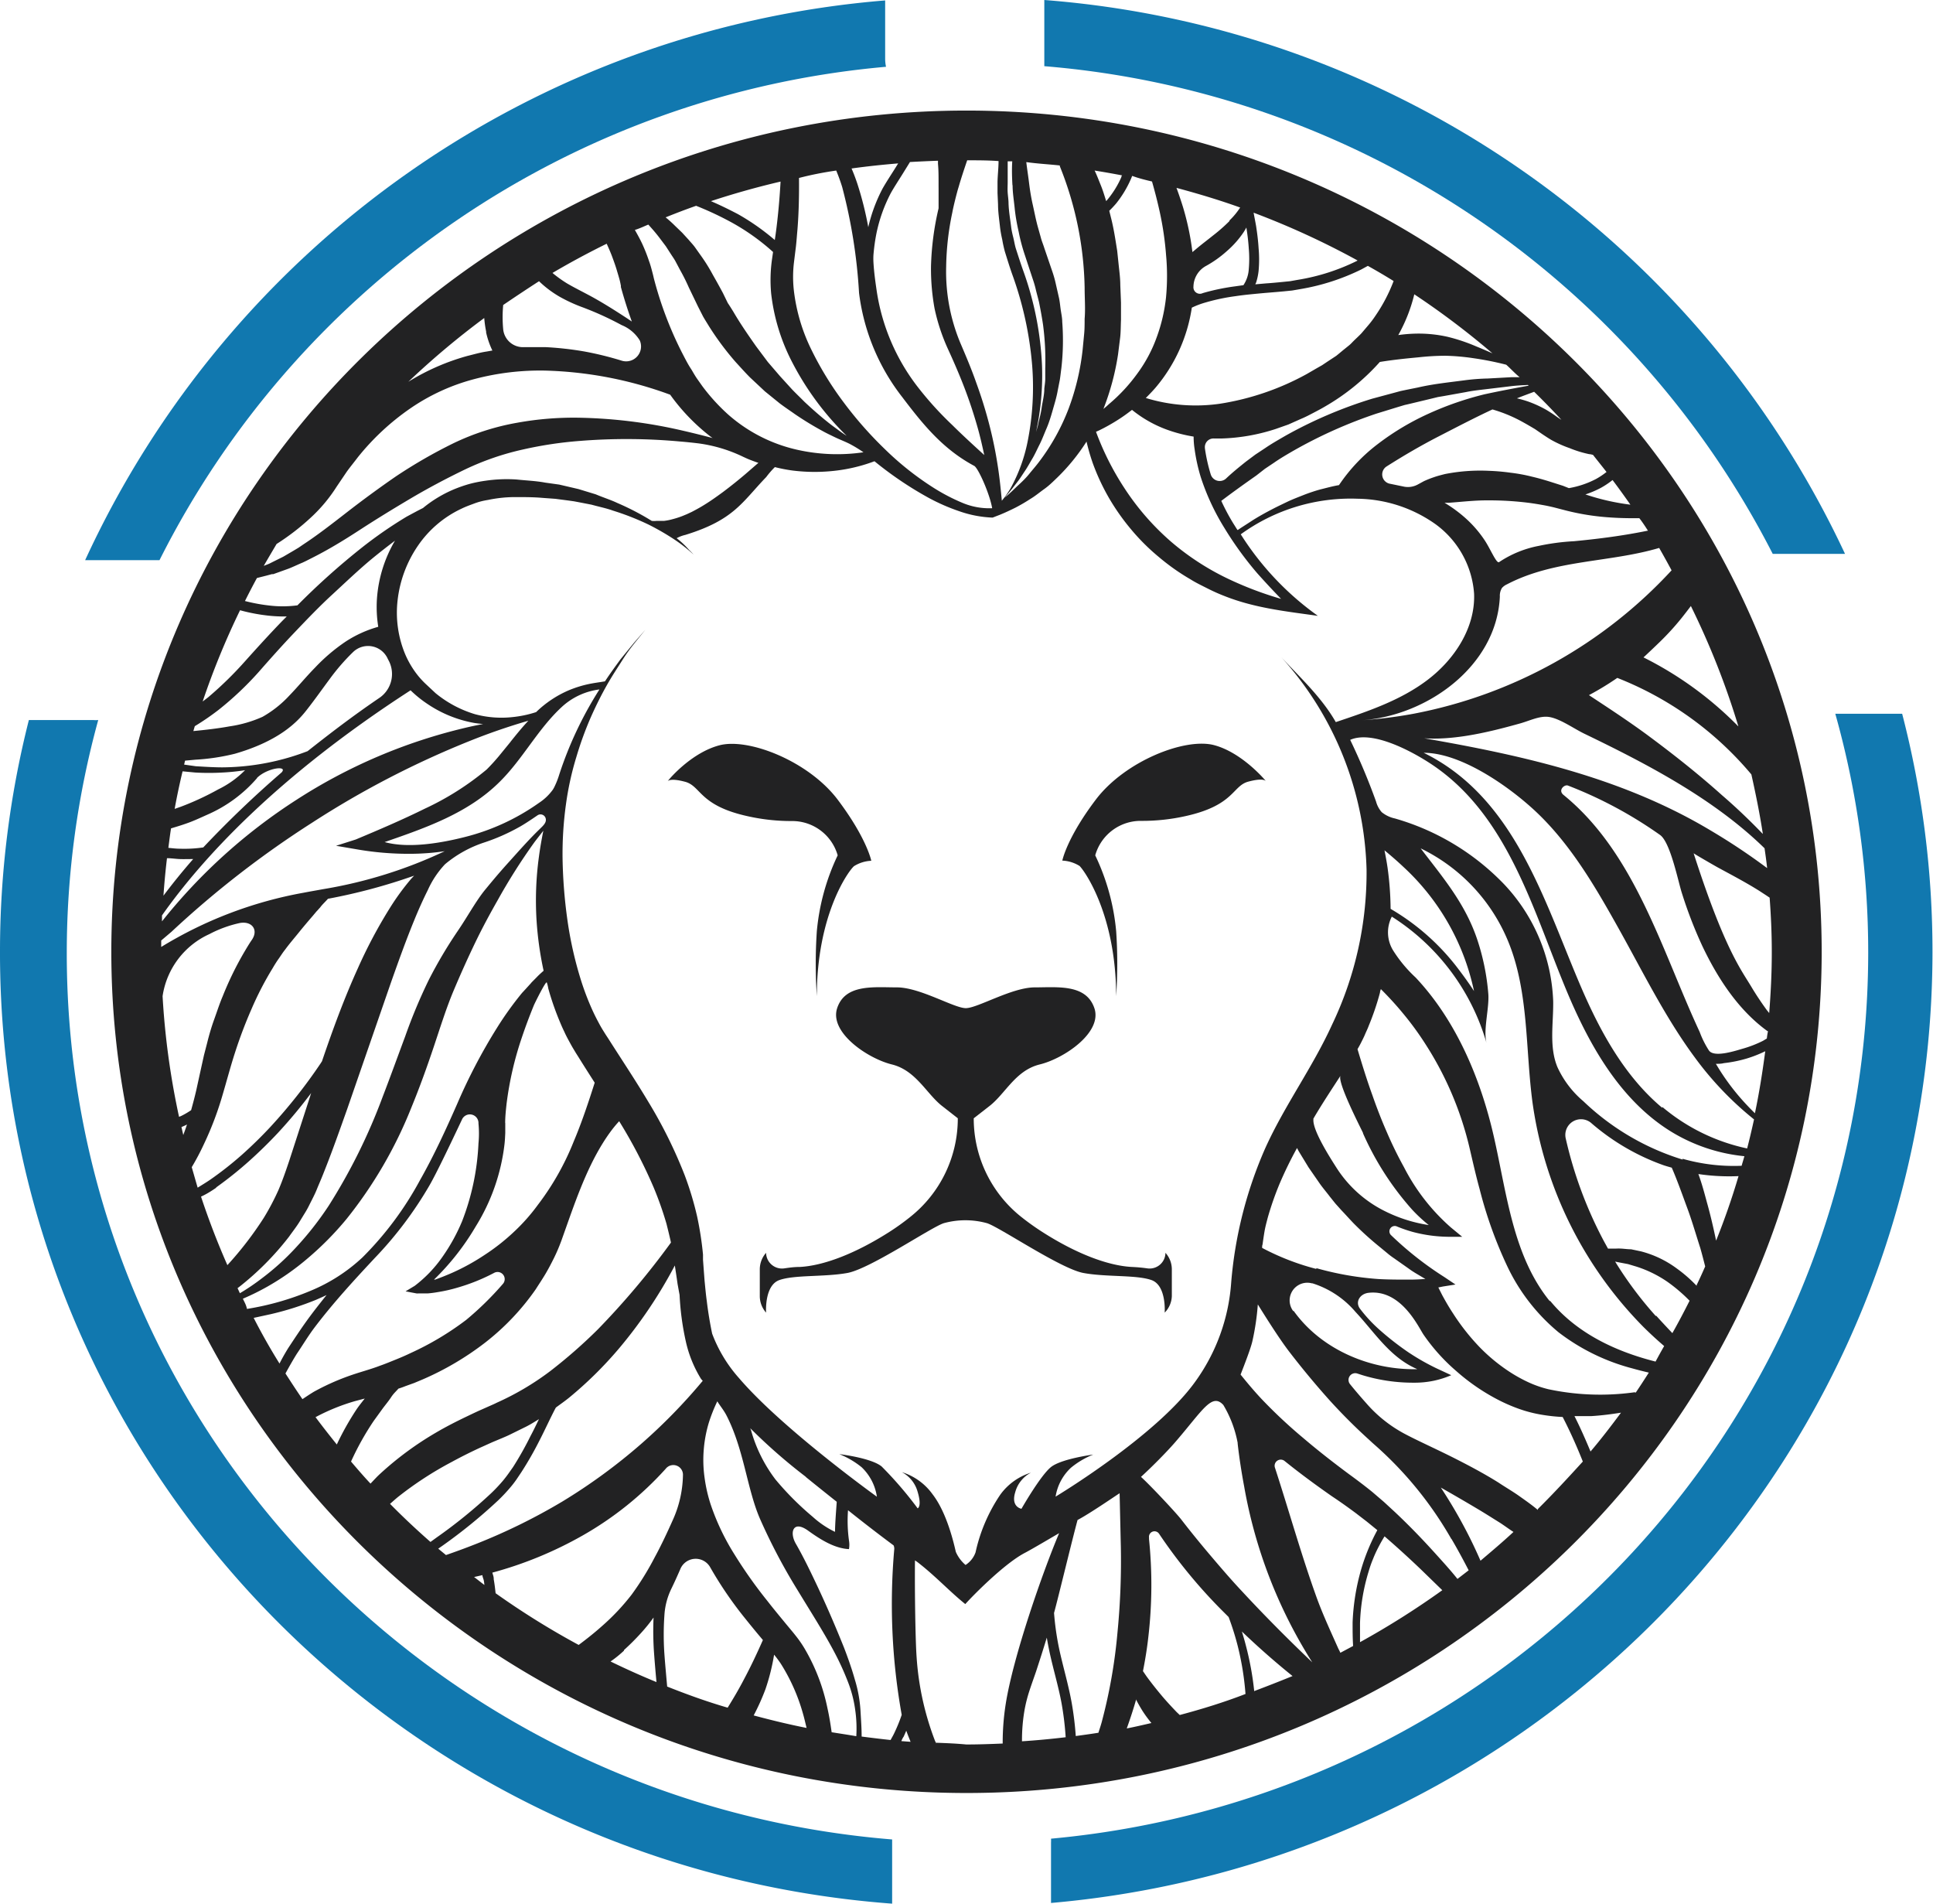 <svg xmlns="http://www.w3.org/2000/svg" viewBox="0 0 224.34 220.89"><defs><style>.cls-1{fill:#1178af;}.cls-2{fill:#222223;}</style></defs><g id="Layer_2" data-name="Layer 2"><g id="Camada_1" data-name="Camada 1"><path class="cls-1" d="M102.73,6.77l0-6.72A112.24,112.24,0,0,0,9.88,65l8.63,0A104.65,104.65,0,0,1,102.83,7.75,4.46,4.46,0,0,1,102.73,6.77Z"/><path class="cls-1" d="M121.2,0l0,7.68a104.53,104.53,0,0,1,84.54,56.59l8.39,0A112.08,112.08,0,0,0,121.2,0Z"/><path class="cls-1" d="M7.75,110.47A101.87,101.87,0,0,1,11.4,83.55a3.69,3.69,0,0,1-.58,0l-7.47,0A109.11,109.11,0,0,0,0,110.35c-.09,58.37,45.56,106.22,103.54,110.54l0-7.45C49.82,209.07,7.67,164.63,7.75,110.47Z"/><path class="cls-1" d="M213,82.82a102.11,102.11,0,0,1,3.82,27.81c-.08,53.74-41.72,97.85-94.84,102.72a3.44,3.44,0,0,1,0,.46l0,7c57.26-5,102.22-52.42,102.3-110.26a109.76,109.76,0,0,0-3.52-27.73Z"/><path class="cls-2" d="M129.54,115.59a56.08,56.08,0,0,0,0-7.54,25.8,25.8,0,0,0-2.43-8.8,5.48,5.48,0,0,1,5.37-4,23.06,23.06,0,0,0,5.14-.56c5.67-1.26,5.4-3.52,7.28-4,1.39-.37,1.84-.2,2-.08-.41-.49-2.95-3.34-6-4.15-3.38-.89-10.34,1.86-13.72,6.32s-3.89,7.08-3.89,7.08a4.12,4.12,0,0,1,2,.62C125.88,101.05,129.52,106.16,129.54,115.59Z"/><path class="cls-2" d="M97.22,99.25a25.9,25.9,0,0,0-2.42,8.8,56.08,56.08,0,0,0,0,7.54c0-9.43,3.66-14.54,4.32-15.09a4.12,4.12,0,0,1,2-.62s-.52-2.61-3.89-7.08S86.89,85.59,83.5,86.48c-3.1.81-5.63,3.66-6,4.15.15-.12.6-.29,2,.08,1.89.5,1.62,2.76,7.28,4a23.14,23.14,0,0,0,5.15.56A5.48,5.48,0,0,1,97.22,99.25Z"/><path class="cls-2" d="M136,150.39v-3.1a2.85,2.85,0,0,0-.74-1.92h0a1.84,1.84,0,0,1-2.14,1.8c-.5-.07-1.08-.13-1.76-.16-2.73-.14-6.41-1.51-10.39-4.06a29.3,29.3,0,0,1-2.4-1.71,14.58,14.58,0,0,1-5.56-11.48h0l1.85-1.44c1.84-1.44,3-4.12,5.82-4.81s7.29-3.71,6.33-6.53-4.27-2.41-6.92-2.41-6.63,2.41-8,2.41-5.31-2.41-8-2.41-6-.41-6.93,2.41,3.54,5.84,6.34,6.53,4,3.37,5.82,4.81l1.84,1.44h0a14.58,14.58,0,0,1-5.55,11.47,27.21,27.21,0,0,1-2.4,1.72c-4,2.55-7.67,3.92-10.39,4.06-.69,0-1.27.09-1.76.16a1.85,1.85,0,0,1-2.15-1.8h0a2.89,2.89,0,0,0-.73,1.92v3.1a2.89,2.89,0,0,0,.73,1.92s-.22-3.16,1.55-3.78,5.23-.34,7.88-.82,9.8-5.36,11.2-5.78a9.4,9.4,0,0,1,5,0c1.41.42,8.55,5.29,11.2,5.78s6.12.2,7.89.82,1.54,3.78,1.54,3.78A2.85,2.85,0,0,0,136,150.39Z"/><path class="cls-2" d="M112.17,12.83c-54.73,0-99.25,43.78-99.25,97.61s44.52,97.61,99.25,97.61,99.25-43.79,99.25-97.61S166.9,12.83,112.17,12.83Zm87,131.14c-.31-1.49-.66-3-1.06-4.42-.35-1.29-.59-2.2-1-3.32a24.24,24.24,0,0,0,4.66.24Q200.64,140.3,199.15,144Zm-14.57,24.47c-.58-1.39-1.18-2.76-1.87-4.12.65,0,1.29,0,1.93,0,1.17-.07,2.33-.22,3.47-.4C187,165.44,185.81,167,184.58,168.44Zm5.11-6.89a28.9,28.9,0,0,1-10-.35,12.58,12.58,0,0,1-2.24-.77,17.17,17.17,0,0,1-2.1-1.14,20.39,20.39,0,0,1-3.74-3.07,25.51,25.51,0,0,1-3-3.83c-.45-.68-.86-1.39-1.25-2.11l-.45-.89.53-.11,1.46-.23-1.28-.86a39,39,0,0,1-6.23-4.9l0,0a.62.62,0,0,1,.66-1,16.41,16.41,0,0,0,1.87.65,16.68,16.68,0,0,0,4.14.57h1.62l-1.31-1.08a23.57,23.57,0,0,1-5.45-7,45.19,45.19,0,0,1-2-4.09c-.61-1.39-1.16-2.81-1.66-4.25-.64-1.76-1.19-3.55-1.73-5.35.14-.24.27-.47.39-.71s.33-.64.48-1,.3-.64.43-1a30.81,30.81,0,0,0,1.31-3.86c0-.13.06-.26.1-.4.9.9,1.77,1.84,2.58,2.83a34.86,34.86,0,0,1,2.6,3.56,38.46,38.46,0,0,1,5.16,12.24c.35,1.5.7,3.05,1.12,4.57a49.26,49.26,0,0,0,3.23,9,22.34,22.34,0,0,0,5.93,7.62,24.06,24.06,0,0,0,8.56,4.19c.64.18,1.28.34,1.92.49-.5.78-1,1.56-1.52,2.32Zm-17.88,19.56c-.52-1.19-1.07-2.35-1.67-3.5a56.68,56.68,0,0,0-2.94-5c1.57.89,3.1,1.78,4.62,2.69.76.46,1.53.95,2.27,1.41.52.34,1,.7,1.54,1.05C174.39,178.93,173.12,180,171.81,181.11Zm-3.38-2.55c.7,1.19,1.36,2.41,2,3.65l-1.3,1c-.8-1-1.62-1.9-2.46-2.83-1.53-1.7-3.12-3.35-4.8-4.93l-1.28-1.18-1.33-1.14c-.91-.74-1.87-1.46-2.75-2.1-1.79-1.33-3.55-2.7-5.23-4.13a58.57,58.57,0,0,1-4.81-4.49c-.89-.94-1.71-1.92-2.51-2.91.43-1.11,1.17-3,1.37-3.88a29.18,29.18,0,0,0,.63-4.26c1.36,2.19,2.7,4.26,3.69,5.54q2.24,2.91,4.7,5.65c1.42,1.56,2.93,3.07,4.51,4.5l.4.37.35.31A42.82,42.82,0,0,1,168.43,178.56Zm-10.61,12c0-.23,0-.46,0-.69v-1.52a22.81,22.81,0,0,1,1-6c.14-.49.32-1,.5-1.43a14.27,14.27,0,0,1,.63-1.38c.22-.43.46-.86.72-1.27q2.15,1.86,4.22,3.84l2.48,2.41A96,96,0,0,1,157.82,190.56Zm-2.28,1.22c-.07-.17-.16-.33-.24-.49-.85-1.91-1.75-3.84-2.47-5.8-1.81-5-3.24-10.15-4.89-15.21a.71.71,0,0,1,1.12-.76l0,0c1.8,1.45,3.65,2.81,5.53,4.12,1,.66,1.84,1.27,2.71,1.91l1.3,1,1.23,1a23.39,23.39,0,0,0-1.87,4.53,25.63,25.63,0,0,0-1,6.2c0,.9,0,1.81.06,2.71ZM136.92,199l-.37-.35c-.6-.63-1.2-1.27-1.76-1.94s-1.11-1.36-1.64-2.08c-.17-.23-.33-.48-.5-.72.27-1.36.49-2.73.64-4.11a52.06,52.06,0,0,0,.06-11.23,1.1,1.1,0,0,0,0-.18.64.64,0,0,1,1.17-.42l0,0a60,60,0,0,0,7.21,8.8l.86.86h0a31.41,31.41,0,0,1,1.05,3.33,33,33,0,0,1,.91,5.6C142.07,197.52,139.51,198.31,136.92,199Zm-12.07,2.43a36.78,36.78,0,0,0-.5-4c-.39-2.1-1-4.12-1.43-6.13a32.24,32.24,0,0,1-.59-4.14c.5-1.82,2.08-8.4,2.73-10.79,1.42-.74,4.47-2.85,4.88-3.1,0,0,.13,5.75.14,6.06a85.53,85.53,0,0,1-.39,10.12,61.12,61.12,0,0,1-1.84,10.42c-.11.4-.25.8-.37,1.19C126.61,201.2,125.73,201.32,124.85,201.44Zm-1.17.15c-1.68.2-3.37.36-5.07.47a20.46,20.46,0,0,1,.29-3.59,16.46,16.46,0,0,1,.55-2.2c.23-.72.53-1.54.79-2.3.43-1.31.85-2.62,1.25-3.94.08.5.18,1,.28,1.5.44,2.09,1.06,4.09,1.43,6.11A34.63,34.63,0,0,1,123.68,201.59ZM122,170.21c-1.22.95-3.45,4.86-3.45,4.86s-1.25-.19-.73-1.9a3.62,3.62,0,0,1,1.83-2.29,6.91,6.91,0,0,0-3.57,2.57,19.28,19.28,0,0,0-2.86,6.68,2.89,2.89,0,0,1-1.16,1.46,4.19,4.19,0,0,1-1.13-1.52c-.2-.86-1-4.48-2.69-6.67a6.9,6.9,0,0,0-3.57-2.58,3.69,3.69,0,0,1,1.83,2.29c.52,1.72,0,1.91,0,1.91a43.49,43.49,0,0,0-4.18-4.86c-1.23-1-4.91-1.43-4.91-1.43a10,10,0,0,1,2.59,1.52,5.91,5.91,0,0,1,1.77,3.42s-10.94-7.85-16-13.76a16.43,16.43,0,0,1-3.12-5.16c-.26-1.25-.47-2.51-.62-3.77-.11-.79-.18-1.59-.26-2.39l-.09-1.19-.09-1.22c0-.14,0-.28,0-.42s0-.11,0-.18a38.15,38.15,0,0,0-.68-4.41,36.93,36.93,0,0,0-1.43-4.76,54.23,54.23,0,0,0-4.2-8.5c-1.56-2.61-3.16-5-4.69-7.41l-.29-.44-.25-.4c-.17-.27-.33-.54-.48-.82s-.3-.56-.44-.84-.28-.57-.41-.86a31.1,31.1,0,0,1-1.34-3.55,43.94,43.94,0,0,1-1.57-7.15,58.1,58.1,0,0,1-.52-6.81,42,42,0,0,1,.39-6.27,34.78,34.78,0,0,1,1.21-5.52,39.44,39.44,0,0,1,1.69-4.64c.62-1.39,1.25-2.64,1.87-3.73s1.23-2,1.76-2.84,1-1.46,1.43-2l1.27-1.57L73.57,74.6,72,76.52c-.53.73-1.15,1.57-1.79,2.54-.65.11-1.32.19-2,.34a13.13,13.13,0,0,0-2.18.69,12.46,12.46,0,0,0-3.81,2.54,13,13,0,0,1-2.76.58,11.81,11.81,0,0,1-4.34-.34,13.16,13.16,0,0,1-4.56-2.43l-1.07-1a9.8,9.8,0,0,1-1-1.07,10.7,10.7,0,0,1-1.5-2.54,12.54,12.54,0,0,1-.84-6.22,13.94,13.94,0,0,1,2.35-6.28,12.58,12.58,0,0,1,5.07-4.31c.49-.24,1-.42,1.51-.61s1-.31,1.56-.4a15.35,15.35,0,0,1,3.16-.33c1.07,0,2.13,0,3.14.09l1.51.11,1.46.19.71.1.69.13,1.34.26c.86.24,1.72.41,2.49.69a30.48,30.48,0,0,1,4.15,1.63,29,29,0,0,1,2.93,1.69,17.5,17.5,0,0,1,1.72,1.29c.38.32.56.5.56.5a6,6,0,0,0-.52-.54,10,10,0,0,0-1.45-1.37,3.87,3.87,0,0,1,1-.38c5.66-1.74,6.58-3.79,9.4-6.72a10.1,10.1,0,0,1,1-1.15A17.8,17.8,0,0,0,92,54.6a20.72,20.72,0,0,0,5.1,0,19,19,0,0,0,4.39-1.08,41.55,41.55,0,0,0,6.33,4.27,22.86,22.86,0,0,0,3.51,1.53,13.16,13.16,0,0,0,3.87.74l.9-.35c.56-.23,1.18-.52,1.76-.81a19.55,19.55,0,0,0,1.71-1c.58-.34,1.08-.77,1.63-1.16s1-.84,1.51-1.33a23.16,23.16,0,0,0,3.39-4.17,24.36,24.36,0,0,0,.72,2.49,25.37,25.37,0,0,0,1.89,4.06,26.11,26.11,0,0,0,2.59,3.67,24.5,24.5,0,0,0,3.19,3.17,25.31,25.31,0,0,0,3.67,2.59c.63.4,1.31.72,2,1.07s1.35.64,2,.89c3.5,1.38,7.09,1.76,10.79,2.28A33.72,33.72,0,0,1,144,62a21.71,21.71,0,0,1,13.54-4.13,16,16,0,0,1,9,2.91,10.91,10.91,0,0,1,4.54,8.12c.15,3.94-2.27,7.62-5.41,10s-6.92,3.64-10.64,4.89c-1.66-2.9-4.11-5.14-6.37-7.58a38.23,38.23,0,0,1,9.94,24.68,40.84,40.84,0,0,1-4,18c-2.28,5-5.53,9.4-7.77,14.37a48.39,48.39,0,0,0-3.94,15.55,22.26,22.26,0,0,1-4.23,11.59c-4.55,6.29-16.15,13.26-16.15,13.26a5.82,5.82,0,0,1,1.78-3.35,9.69,9.69,0,0,1,2.59-1.53S123.23,169.26,122,170.21ZM100,201.5c0-1-.07-1.88-.14-3.12a15.53,15.53,0,0,0-.66-3.53c-.34-1.21-.77-2.43-1.25-3.68-1-2.49-2.12-5.1-3.4-7.78-.53-1.11-1.32-2.76-2.19-4.27-.75-1.3-.33-2.73,1.36-1.56,1.39,1,3.07,2.11,4.81,2.19a2.93,2.93,0,0,0,0-1,16.59,16.59,0,0,1-.11-3.51c2,1.6,3.9,3.05,5.29,4.08a1,1,0,0,1,.08.4,72.68,72.68,0,0,0,.86,19.26,18.31,18.31,0,0,1-.84,2.07c-.13.29-.3.57-.45.85C102.21,201.78,101.1,201.64,100,201.5ZM96.52,201c-.13-.93-.28-1.87-.49-2.8a22.52,22.52,0,0,0-2.61-6.84,13,13,0,0,0-1.09-1.58c-.2-.26-.38-.47-.56-.69l-.55-.66c-.72-.88-1.44-1.74-2.13-2.63a53.85,53.85,0,0,1-3.84-5.42,27.15,27.15,0,0,1-2.78-5.84,17.47,17.47,0,0,1-.7-3.09,14.54,14.54,0,0,1-.1-3.16,15,15,0,0,1,.58-3.16,18.55,18.55,0,0,1,1-2.53c.3.51.74,1,1.09,1.69,2,3.93,2.35,8.41,3.83,11.87a67.71,67.71,0,0,0,4.38,8.33c1.54,2.54,3.06,4.9,4.28,7.21a31.39,31.39,0,0,1,1.57,3.43,14,14,0,0,1,.86,3.33,15,15,0,0,1,.12,3C98.4,201.29,97.46,201.15,96.52,201ZM77.43,195.7c-.11-1.26-.23-2.52-.32-3.76a32.49,32.49,0,0,1,0-4.52v0a8.13,8.13,0,0,1,.83-3.12c.35-.72.68-1.46,1-2.19a1.93,1.93,0,0,1,3.49-.24,44.46,44.46,0,0,0,4.11,6q1,1.25,2,2.43c-.68,1.54-1.4,3.07-2.18,4.53-.59,1.14-1.24,2.24-1.91,3.32C82,197.44,79.7,196.6,77.43,195.7Zm-26.57-16,.46-.32a60.56,60.56,0,0,0,6.5-5.29,19.65,19.65,0,0,0,1.46-1.56c.23-.27.45-.56.66-.86l.59-.88a40.14,40.14,0,0,0,2.09-3.66c.64-1.24,1.21-2.51,1.84-3.71l.06-.1c.54-.4,1.09-.78,1.6-1.2a45.24,45.24,0,0,0,5.66-5.58,54.1,54.1,0,0,0,6.54-9.7c.11.72.22,1.44.32,2.16.08.42.15.84.23,1.25a31.6,31.6,0,0,0,.72,5.38A14.08,14.08,0,0,0,81.36,160l.12.14.08.08a64.85,64.85,0,0,1-7.18,7.35,65.87,65.87,0,0,1-9.1,6.65,68.94,68.94,0,0,1-10.21,5c-1.09.43-2.19.83-3.31,1.22ZM43,172.15c-.78-.83-1.52-1.69-2.26-2.56a32.18,32.18,0,0,1,2.65-4.74l1-1.38c.33-.45.7-.88,1-1.34s.57-.67.85-1q.42-.13.84-.3l1-.36,1-.42a33.8,33.8,0,0,0,7.25-4.28,28.23,28.23,0,0,0,5.84-6.16c.38-.6.78-1.19,1.14-1.8s.69-1.24,1-1.87.59-1.29.85-2l.71-2c1.26-3.55,2.67-7.42,4.91-10.52a13.79,13.79,0,0,1,1.08-1.32,57.85,57.85,0,0,1,4,7.68,39.75,39.75,0,0,1,1.49,4.22c.18.72.36,1.44.52,2.18a91.58,91.58,0,0,1-8.48,10.07,58.85,58.85,0,0,1-5.55,4.86,31.76,31.76,0,0,1-6.18,3.65c-.25.13-.55.26-.85.39l-.9.4c-.6.26-1.19.55-1.78.83-1.19.57-2.37,1.17-3.51,1.84A37.28,37.28,0,0,0,44.13,171C43.73,171.36,43.37,171.77,43,172.15Zm-6.38-7.71a23.58,23.58,0,0,1,4.61-1.87l1.1-.29c-.31.4-.63.79-.92,1.21a32.16,32.16,0,0,0-2.32,4.12C38.25,166.57,37.42,165.51,36.62,164.44Zm-3.49-5.07c.42-.77.85-1.53,1.31-2.27.68-1,1.34-2.11,2.1-3.11,2.14-2.82,4.54-5.43,6.94-8a44.26,44.26,0,0,0,6.38-8.47c.84-1.47,2.35-4.64,3.75-7.6a1,1,0,0,1,1.92.44,11.89,11.89,0,0,1,0,2.32,28.39,28.39,0,0,1-1.89,9,21.59,21.59,0,0,1-2.27,4.13,14.91,14.91,0,0,1-3.24,3.39l-1.06.64,1.26.24a1.29,1.29,0,0,0,.25,0h.47l.59,0a11.5,11.5,0,0,0,1.16-.15,17.57,17.57,0,0,0,2.26-.51,22.31,22.31,0,0,0,4.32-1.74l0,0a.83.83,0,0,1,1,1.28,36.18,36.18,0,0,1-4.27,4.19A33.82,33.82,0,0,1,47.66,157c-.58.28-1.16.53-1.76.77s-1.19.49-1.8.7c-1.22.47-2.41.75-3.8,1.26a27.51,27.51,0,0,0-3.87,1.76c-.45.27-.89.57-1.33.86C34.42,161.36,33.77,160.36,33.13,159.37ZM62.56,32.63l.06.06a12.33,12.33,0,0,0,2.31,1.73,18,18,0,0,0,2.53,1.18,36,36,0,0,1,4.68,2.12,4.42,4.42,0,0,1,2.11,1.78l0,0a1.73,1.73,0,0,1-2.1,2.35h0a37.82,37.82,0,0,0-4.35-1.07,37.43,37.43,0,0,0-4.48-.5c-.76,0-1.52,0-2.27,0h-.24a2.3,2.3,0,0,1-2.41-2.07v0a14.76,14.76,0,0,1,0-2.82Q60.44,34,62.56,32.63Zm7.85-4.35c.23.51.45,1,.65,1.54s.41,1.12.57,1.69c.09.29.17.57.25.85s.14.59.18.8l0,.09v.06c.37,1.34.79,2.67,1.27,4l-.55-.37c-1.53-1-3.11-2-4.68-2.82-.79-.42-1.57-.81-2.3-1.24a14.31,14.31,0,0,1-1.68-1.21C66.19,30.45,68.28,29.33,70.41,28.28Zm26.64-8.49c.26.63.5,1.28.7,1.94A62,62,0,0,1,99.7,34a24.51,24.51,0,0,0,5,12.06c2.46,3.25,4.76,6.07,8.37,8,.45.24,1.78,3.19,2.08,4.91a8,8,0,0,1-3.47-.63,22.34,22.34,0,0,1-3.22-1.67,34.48,34.48,0,0,1-5.74-4.53,44.51,44.51,0,0,1-4.82-5.47,37.71,37.71,0,0,1-3.75-6.13,21,21,0,0,1-2-6.7,14.06,14.06,0,0,1,0-3.43l.23-1.86c.07-.63.11-1.27.17-1.9.16-2,.2-4,.18-6C94.11,20.29,95.58,20,97.05,19.79Zm11.81-1.14,0,.36c.09.95.06,1.91.07,2.87,0,.5,0,1,0,1.52,0,.21,0,.55,0,.77a33,33,0,0,0-.88,6.74,25.76,25.76,0,0,0,.41,4.87A22.62,22.62,0,0,0,110,40.46c.68,1.48,1.34,3,1.92,4.51s1.1,3.08,1.54,4.64c.3,1.06.54,2.12.77,3.19-1.26-1.15-2.52-2.3-3.72-3.49a39.09,39.09,0,0,1-4.1-4.54,24,24,0,0,1-4.66-11c-.16-1.1-.31-2.14-.38-3.34a7.67,7.67,0,0,1,0-.83,22.1,22.1,0,0,1,.34-2.48,17.74,17.74,0,0,1,1.69-4.74c.4-.71.89-1.45,1.35-2.19l.86-1.39C106.7,18.74,107.78,18.69,108.86,18.65ZM123,19.2l0,.09a39.44,39.44,0,0,1,2.88,14.07c0,1.23.1,2.46,0,3.64,0,.6,0,1.2-.06,1.79l-.17,1.77a28.13,28.13,0,0,1-1.63,6.86,24.77,24.77,0,0,1-3.43,6.17c-.36.48-.76.93-1.14,1.4s-.81.89-1.26,1.3-1,1-1.61,1.45c.24-.25.52-.57.86-1l.73-.94c.26-.35.51-.75.8-1.18s.54-.9.84-1.4.55-1.07.84-1.64.53-1.22.81-1.87.5-1.36.71-2.1.45-1.5.59-2.31l.24-1.22c.07-.42.11-.85.17-1.28a28.17,28.17,0,0,0,.11-5.46c0-.48-.12-1-.18-1.43s-.11-1-.22-1.45l-.33-1.45a13,13,0,0,0-.4-1.45l-.94-2.75c-.13-.43-.31-.83-.42-1.27l-.36-1.28c-.23-.85-.39-1.71-.58-2.55s-.32-1.67-.42-2.49-.23-1.62-.32-2.41C120.46,19,121.74,19.06,123,19.2Zm10.7,1.86c.34,1.19.65,2.39.91,3.59a36.17,36.17,0,0,1,.72,4.93,26.5,26.5,0,0,1,0,4.88,19.38,19.38,0,0,1-1.08,4.66A16.46,16.46,0,0,1,132,43.34a19.63,19.63,0,0,1-3.32,3.57c-.2.19-.41.37-.62.54a29.28,29.28,0,0,0,1.7-6.34l.25-2c.07-.67.06-1.34.09-2l0-1c0-.34,0-.67,0-1l-.08-2c0-.65-.07-1.31-.15-2l-.21-2c-.21-1.31-.4-2.62-.74-3.92l-.18-.73c.28-.27.54-.55.79-.84a12.54,12.54,0,0,0,1.7-2.8c.06-.13.11-.27.17-.41C132.16,20.69,132.93,20.88,133.7,21.06ZM173.21,41c-.61-.27-1.23-.54-1.85-.79A20.82,20.82,0,0,0,168,39.08a15.36,15.36,0,0,0-3.57-.37,17.15,17.15,0,0,0-2.15.17c.1-.17.19-.34.28-.52a18.47,18.47,0,0,0,1.58-4.21A93.59,93.59,0,0,1,173.21,41Zm28.53,43.28a41.18,41.18,0,0,0-11-8c.4-.36,1.51-1.42,1.9-1.8a30.57,30.57,0,0,0,2.54-2.79c.36-.45.71-.91,1.06-1.37A91.33,91.33,0,0,1,201.74,84.24Zm1.94,44.9c-.3-.29-.59-.58-.87-.88a26.75,26.75,0,0,1-3.14-4c-.18-.28-.35-.57-.53-.86.31,0,.62,0,.93-.08a15.35,15.35,0,0,0,2.6-.52,14.33,14.33,0,0,0,2.2-.86C204.56,124.34,204.18,126.76,203.68,129.14Zm1.38-8.68-.45.27a13.36,13.36,0,0,1-2.27.89c-.79.22-3.37,1.11-4,.24a10.9,10.9,0,0,1-1.08-2.16c-4.38-9.4-7.48-20.74-15.8-27.5-.68-.55.1-1.24.51-1.09a49,49,0,0,1,10.7,5.74c1.19.85,2.08,5.34,2.52,6.72a50.62,50.62,0,0,0,2.36,6.12c1.76,3.72,4.17,7.44,7.53,9.88l.11.06C205.13,119.91,205.09,120.19,205.06,120.46Zm-41.21-35c4,.68,8.72-.48,12.58-1.56,1.14-.32,2.26-.9,3.33-.75,1.31.19,3,1.43,4.23,2,7.2,3.48,14.91,7.49,20.8,13.24.11.77.22,1.53.3,2.3a73.31,73.31,0,0,0-6.53-4.35C187.92,90,175.9,87.47,163.85,85.42Zm40.73,11.26c-1.51-1.57-3.08-3.07-4.73-4.49-2.8-2.51-5.76-4.84-8.79-7.08-1.52-1.11-3.08-2.17-4.65-3.21l-2-1.32a33.83,33.83,0,0,0,3.29-2,38.85,38.85,0,0,1,15.56,11.2C203.74,92,204.22,94.34,204.58,96.68ZM194,66.18A54.69,54.69,0,0,1,164,82.83a52.59,52.59,0,0,1-6,.75c7.61-.5,15.7-6.27,16.07-14.35a1.73,1.73,0,0,1,.24-1,1.7,1.7,0,0,1,.59-.43c5.54-2.89,11.85-2.5,17.66-4.22Q193.31,64.89,194,66.18Zm-2.78-4.6c-1.57.32-3.15.58-4.74.79-1.27.17-2.54.31-3.81.43a26.19,26.19,0,0,0-4.08.54,12.44,12.44,0,0,0-4.6,1.88c-.3.24-1-1.5-1.67-2.51A13.32,13.32,0,0,0,170,60.05a15.79,15.79,0,0,0-2.35-1.71l.5,0c1.51-.11,3-.29,4.53-.28a36.48,36.48,0,0,1,4.54.26c.75.09,1.51.22,2.26.36.37.08.75.16,1.12.26l1.16.3a27.92,27.92,0,0,0,4.94.79c1.19.09,2.38.11,3.56.1C190.62,60.59,190.94,61.08,191.26,61.58ZM184,57.37a11.18,11.18,0,0,0,1.79-.76,9.48,9.48,0,0,0,1.36-.91c.71.94,1.4,1.9,2.07,2.86A26.74,26.74,0,0,1,184,57.37Zm2.43-2.59a8.64,8.64,0,0,1-1.2.8,10.65,10.65,0,0,1-3.15,1.06l-.68-.27L180.24,56c-.81-.26-1.62-.5-2.44-.69a19.29,19.29,0,0,0-2.5-.46,24.18,24.18,0,0,0-2.54-.22,21.08,21.08,0,0,0-5.08.38c-.42.11-.83.21-1.23.35a12.26,12.26,0,0,0-1.19.47l-.68.37a2.39,2.39,0,0,1-1.72.25l-1.5-.31h0a1.1,1.1,0,0,1-.46-2c2-1.27,4-2.44,6.16-3.55s4.05-2.1,6.15-3.08h0a16.74,16.74,0,0,1,3.2,1.29c.6.32,1.18.66,1.75,1l.87.6c.33.22.66.44,1,.64A13.36,13.36,0,0,0,182.17,52a12.8,12.8,0,0,0,2.28.7c.14,0,.29.05.43.08C185.41,53.46,185.94,54.11,186.46,54.78ZM142.1,61.26a39.8,39.8,0,0,0,3.79,5.23c.89,1,1.82,2,2.79,3a40.25,40.25,0,0,1-5.74-2.14,30,30,0,0,1-7-4.47,29.6,29.6,0,0,1-5.43-6.22,32.29,32.29,0,0,1-3.31-6.56l.32-.14a21.93,21.93,0,0,0,2.36-1.33c.52-.33,1-.69,1.5-1.07a14.09,14.09,0,0,0,4.09,2.31,17,17,0,0,0,3.06.79q0,.75.12,1.5a20.66,20.66,0,0,0,.71,3.21A27,27,0,0,0,142.1,61.26ZM139.84,52a1,1,0,0,1,1.06-1.12h.89a22.29,22.29,0,0,0,6.25-1.1l1.48-.52L151,48.6c.49-.2.94-.44,1.4-.68s.92-.48,1.36-.74A25.75,25.75,0,0,0,160.14,42c1.54-.25,3-.4,4.5-.54a29.12,29.12,0,0,1,3.12-.18,25.79,25.79,0,0,1,3.22.28,36,36,0,0,1,3.83.76c.53.47,1,1,1.56,1.45h-1l-2.71.15a24.34,24.34,0,0,0-2.71.21c-1.8.24-3.61.42-5.38.83l-1.34.27-.67.14-.66.18-2.64.71a51.3,51.3,0,0,0-10.07,4.3c-.79.46-1.59.91-2.35,1.43l-1.15.76-1.11.83c-.82.66-1.54,1.24-2.27,1.93a1.09,1.09,0,0,1-1.8-.48v0a19.78,19.78,0,0,1-.67-3Zm3.77,9.49-.51-.81a25.08,25.08,0,0,1-1.36-2.56c1.32-1,2.72-2,4.06-2.94l1-.78,1.09-.73c.72-.5,1.48-.94,2.24-1.38a54.3,54.3,0,0,1,9.63-4.3l2.54-.78L163,47l.65-.15,1.29-.31,1.29-.31.65-.16.66-.11,2.62-.47c.87-.18,1.76-.26,2.64-.37l2.66-.32c.62-.07,1.24-.1,1.87-.13l.08.08c-1.7.31-3.41.63-5.11,1A36.62,36.62,0,0,0,165.8,48a30.24,30.24,0,0,0-5.93,3.55,19.94,19.94,0,0,0-4.47,4.74c-.71.12-1.39.31-2,.46s-1.48.44-2.16.71-1.31.51-1.89.79-1.13.54-1.63.8c-1,.52-1.85,1-2.52,1.44s-1.19.76-1.53,1Zm37.75-12.69a9.85,9.85,0,0,1-.86-.57c-.28-.2-.65-.44-1-.65a13.26,13.26,0,0,0-2.18-1c-.42-.14-.84-.26-1.27-.36.67-.27,1.34-.51,2-.76,1.14,1.11,2.24,2.25,3.32,3.42ZM161.74,32.61a18.93,18.93,0,0,1-2.09,4,11.66,11.66,0,0,1-.79,1.06l-.85,1c-.3.32-.63.61-.94.92-.16.16-.3.32-.47.46l-.52.42c-.34.27-.67.56-1,.82L154,42l-.55.37-.6.34-1.19.69a30.66,30.66,0,0,1-10.1,3.45,19.77,19.77,0,0,1-8.58-.67c.39-.39.78-.79,1.14-1.21a18.6,18.6,0,0,0,4.2-9.27,9.56,9.56,0,0,1,1.55-.59,23.44,23.44,0,0,1,3.56-.75c.6-.09,1.21-.16,1.82-.22s1.23-.12,1.84-.17,1.24-.1,1.87-.16l1-.1.93-.16A25.57,25.57,0,0,0,158,31.26l.75-.41C159.77,31.42,160.76,32,161.74,32.61Zm-23.23.65v0A2.79,2.79,0,0,1,140,30.84h0a13,13,0,0,0,2.36-1.68,11,11,0,0,0,2-2.26c.1-.16.2-.33.29-.5.13.81.23,1.62.28,2.43a13.82,13.82,0,0,1,0,2.41,3.76,3.76,0,0,1-.62,1.85l-1,.14a25.37,25.37,0,0,0-3.72.78h0A.75.75,0,0,1,138.51,33.26Zm19-3a24.13,24.13,0,0,1-6.89,2.21l-.9.16-.91.09c-.6.06-1.21.12-1.84.16l-1.27.11c0-.07.06-.14.08-.2a6.75,6.75,0,0,0,.29-1.36,14.47,14.47,0,0,0,0-2.63c-.05-.87-.16-1.72-.29-2.57-.09-.52-.19-1-.29-1.55a93.43,93.43,0,0,1,12.06,5.54Zm-14.81-4.62a19.59,19.59,0,0,1-1.91,1.68c-.67.54-1.37,1.06-2.05,1.64l-.35.29a30.88,30.88,0,0,0-1.1-5.24c-.23-.74-.48-1.48-.75-2.21,2.5.67,5,1.42,7.39,2.28A8.37,8.37,0,0,1,142.68,25.59Zm-12.54-5.13a10.91,10.91,0,0,1-1.78,2.83h0c-.19-.61-.37-1.22-.61-1.81s-.46-1.18-.73-1.74c1.07.17,2.14.36,3.19.56A1,1,0,0,1,130.14,20.46Zm-12.64,1c0,.85.15,1.73.24,2.63s.25,1.81.46,2.73a21.27,21.27,0,0,0,.75,2.81c.29.89.59,1.79.89,2.7a11.92,11.92,0,0,1,.38,1.33c.11.44.23.88.34,1.32.18.89.34,1.76.47,2.63a31.39,31.39,0,0,1,.26,5.07c0,.4,0,.81,0,1.2s-.07.79-.11,1.17c0,.78-.21,1.51-.31,2.24s-.31,1.4-.44,2.07l-.21.72a30.77,30.77,0,0,0,.69-7.8,37.16,37.16,0,0,0-2.13-10.79c-.34-.94-.61-1.8-.89-2.66-.14-.43-.2-.89-.31-1.32s-.21-.87-.26-1.32c-.11-.88-.26-1.74-.29-2.61,0-.42-.07-.85-.1-1.27s0-.84,0-1.25c0-.82,0-1.61,0-2.39.18,0,.35,0,.53,0C117.42,19.61,117.45,20.53,117.5,21.48Zm-1.69,2.2c0,.89.14,1.79.24,2.72a13.34,13.34,0,0,0,.25,1.38,14.24,14.24,0,0,0,.31,1.41c.29.92.58,1.88.9,2.76a40.64,40.64,0,0,1,2.26,10.42,32.16,32.16,0,0,1-.5,8.7,18.81,18.81,0,0,1-2,5.55,11.33,11.33,0,0,1-.92,1.33l-.1.12c-.12-1.29-.25-2.6-.45-3.89a48.2,48.2,0,0,0-1-4.92q-.63-2.44-1.49-4.8c-.55-1.58-1.2-3.12-1.86-4.66a21.47,21.47,0,0,1-1.66-8.87,32.24,32.24,0,0,1,.72-6.33c.09-.54.54-2.37.72-2.91.3-1.05.65-2.09,1-3.12,1.22,0,2.43,0,3.64.09,0,.78-.1,1.58-.12,2.42,0,.42,0,.85,0,1.28Zm-12-4.09c-.46.73-.93,1.44-1.39,2.24a18.5,18.5,0,0,0-1.67,4.5,38.69,38.69,0,0,0-1.3-5.14c-.19-.56-.4-1.12-.64-1.67,1.79-.25,3.59-.44,5.41-.59ZM85.07,25.9a25.62,25.62,0,0,1,4.65,3.34l-.12.83a17.08,17.08,0,0,0-.1,4,22.86,22.86,0,0,0,2.24,7.57,33.28,33.28,0,0,0,6.52,8.93c-.3-.19-.61-.4-.93-.64s-.83-.6-1.26-.95c-.87-.69-1.78-1.49-2.72-2.37-.45-.46-.94-.92-1.41-1.41l-1.42-1.56L89.11,42l-1.37-1.83c-.89-1.27-1.81-2.59-2.63-4-.22-.35-.43-.7-.64-1L83.9,34c-.39-.73-.74-1.36-1.18-2.13a19.6,19.6,0,0,0-1.32-2.13l-.71-1c-.23-.33-.51-.61-.76-.91L79.17,27l-.81-.78a14.17,14.17,0,0,0-1.11-1c1.17-.47,2.34-.92,3.54-1.34A37,37,0,0,1,85.07,25.9Zm-2.56-2.56c2.64-.87,5.34-1.63,8.08-2.27-.1,1.78-.25,3.56-.47,5.33-.06.49-.13,1-.2,1.45a26.77,26.77,0,0,0-4.27-3C84.62,24.31,83.58,23.8,82.51,23.34Zm-7.27,2.72c.06.07.13.13.18.2a18.92,18.92,0,0,1,1.25,1.51l.61.81.56.87c.19.3.4.58.57.9l.53,1a22.13,22.13,0,0,1,1,2L81,35.55l.59,1.16c.22.39.46.76.69,1.14A33.13,33.13,0,0,0,85.37,42c.57.62,1.11,1.23,1.68,1.8l1.72,1.61,1.74,1.41c.57.43,1.16.82,1.71,1.21A36.7,36.7,0,0,0,95.44,50c.5.28,1,.51,1.45.73s1.12.48,1.67.75a15.24,15.24,0,0,1,1.65,1,21.1,21.1,0,0,1-7.81-.32,18.1,18.1,0,0,1-7.88-4.05,22.44,22.44,0,0,1-3-3.29l-.65-.92c-.21-.31-.4-.64-.61-1-.42-.62-.76-1.31-1.12-2a42.55,42.55,0,0,1-3.26-8.62c-.08-.37-.16-.66-.25-1s-.19-.68-.31-1a19.56,19.56,0,0,0-.79-2c-.26-.55-.55-1.08-.85-1.6C74.19,26.53,74.71,26.28,75.24,26.06ZM58.63,130.3c0-.73.08-1.47.16-2.21a38.6,38.6,0,0,1,1.78-7.72c.42-1.25.89-2.5,1.39-3.72.08-.2,1.39-2.86,1.5-2.65a4.09,4.09,0,0,1,.17.69,32.41,32.41,0,0,0,1.4,4q.21.51.45,1c.15.34.32.67.5,1s.36.67.56,1l.3.5.28.44c.62,1,1.26,2,1.9,3-.75,2.35-1.51,4.64-2.44,6.83a30.92,30.92,0,0,1-4.16,7.35A22,22,0,0,1,59.58,143a24.08,24.08,0,0,1-3.33,2.61,25.33,25.33,0,0,1-3.75,2.07c-.66.29-1.33.56-2,.8l-.13,0a29.14,29.14,0,0,0,4.83-6.15,23.12,23.12,0,0,0,3.35-9.55c.05-.43.07-.87.09-1.31V130.3ZM64.9,89.89a9.35,9.35,0,0,1-.62,1.54l-.12.2a6.1,6.1,0,0,1-1.62,1.54A25.61,25.61,0,0,1,54,97.11c-2.78.71-6.56,1.37-9.36.6,4.76-1.65,9.7-3.35,13.36-7,2.68-2.65,4.42-6.11,7.19-8.67A7.89,7.89,0,0,1,69.57,80,43.45,43.45,0,0,0,64.9,89.89ZM63.34,95c.1.46-.33.83-.62,1.12-1.27,1.22-2.43,2.54-3.61,3.85-.81.89-1.6,1.81-2.36,2.73l-.47.57c-1.08,1.33-2.05,3.15-3.2,4.82a52.7,52.7,0,0,0-3.3,5.58,61.79,61.79,0,0,0-2.76,6.6c-.85,2.28-1.69,4.61-2.61,7a67.18,67.18,0,0,1-6.27,12.65,37,37,0,0,1-3.8,4.84,29.11,29.11,0,0,1-4,3.61,25.62,25.62,0,0,1-2.5,1.69l-.27-.59.2-.15a33.24,33.24,0,0,0,5.78-5.83c.4-.57.84-1.12,1.21-1.72l.55-.9a10.63,10.63,0,0,0,.53-.93c.31-.63.67-1.29.92-1.91s.53-1.24.77-1.86c1-2.49,1.88-5,2.75-7.44l5.11-14.77c.86-2.43,1.73-4.86,2.7-7.22.48-1.18,1-2.34,1.56-3.46a10.77,10.77,0,0,1,2-3l0,0a13.74,13.74,0,0,1,4.6-2.54A23,23,0,0,0,60.2,96c.51-.27,1.42-.87,2.19-1.4A.62.62,0,0,1,63.34,95Zm-4.08-8.93-1.38,1.69c-.23.27-.47.55-.71.81s-.45.48-.69.72a32.66,32.66,0,0,1-7.19,4.55c-2.61,1.29-5.3,2.44-8,3.57h0L39,98.14l2.34.4a35.14,35.14,0,0,0,6.4.53,27.9,27.9,0,0,0,3.87-.3,53.26,53.26,0,0,1-14.09,4.4c-.75.14-1.59.28-2.3.42a47.81,47.81,0,0,0-16.51,6.29c0-.25,0-.5,0-.75l1.18-1A113.14,113.14,0,0,1,36.21,95.47,106.54,106.54,0,0,1,54.46,86a71.72,71.72,0,0,1,6.86-2.37C60.58,84.42,59.91,85.25,59.26,86.06ZM54,84.45a62.53,62.53,0,0,0-19.52,8.31A64.47,64.47,0,0,0,18.8,106.91c0-.23,0-.46,0-.69,4.58-6.5,13.2-16,28.85-26.12a13.51,13.51,0,0,0,2,1.61A14.13,14.13,0,0,0,55,83.88c.37.06.72.1,1.07.13C55.39,84.14,54.71,84.28,54,84.45ZM21.48,88.26l1.21-.11a24.63,24.63,0,0,0,4.57-.69c5.23-1.51,7.3-3.77,8.27-5s1.82-2.44,2.69-3.61A24.36,24.36,0,0,1,41,75.64l0,0a2.5,2.5,0,0,1,4,.8l.18.35v0A3.35,3.35,0,0,1,44,81c-3.1,2.11-5.69,4.1-8.3,6.16A27.62,27.62,0,0,1,32,88.3a28.09,28.09,0,0,1-6.19.74c-1,0-2.07-.07-3.09-.13l-1.35-.19C21.41,88.56,21.44,88.41,21.48,88.26Zm8.35,2c1.19-1.17,3.62-1.48,2.85-.63a122.84,122.84,0,0,0-9.09,8.7,15.26,15.26,0,0,1-2.73.15c-.44,0-.88-.06-1.32-.1.1-.76.19-1.51.31-2.26.63-.19,1.27-.38,1.9-.61.8-.28,1.57-.65,2.36-1A16.14,16.14,0,0,0,29.83,90.29ZM43.75,69.44a14.42,14.42,0,0,0,.15,3.29,13.63,13.63,0,0,0-3.79,1.72,21,21,0,0,0-3.53,3c-1.07,1.09-2,2.23-3,3.26a12.83,12.83,0,0,1-3.12,2.47,14.39,14.39,0,0,1-3.8,1.1c-1.37.25-2.79.41-4.22.55.06-.19.11-.38.17-.57a29.47,29.47,0,0,0,2.77-1.9A37.23,37.23,0,0,0,30,78c1.36-1.55,2.73-3.09,4.16-4.59s2.86-3,4.36-4.38,3-2.82,4.57-4.13c.9-.74,1.82-1.46,2.75-2.16A15.38,15.38,0,0,0,43.75,69.44ZM42,63.54a83.52,83.52,0,0,0-7.48,6.7,12.85,12.85,0,0,1-3,.05,20.64,20.64,0,0,1-3.09-.55c.45-.9.91-1.79,1.39-2.67l1.11-.28.63-.17.16,0,1.78-.64c.54-.21,1.06-.47,1.62-.7l.38-.18.67-.34c1.82-.91,3.63-2,5.52-3.23s3.83-2.42,5.87-3.63,4.2-2.36,6.44-3.44a31.29,31.29,0,0,1,6.68-2.3,45.4,45.4,0,0,1,6.65-1,68.34,68.34,0,0,1,11.61.07c.72.06,1.4.13,2.06.21A17.08,17.08,0,0,1,86.24,53c.24.11.47.22.72.32s.7.27,1.06.39l-.1.08-1.35,1.17c-.89.76-1.77,1.46-2.62,2.1q-.65.48-1.26.9c-.42.29-.83.55-1.23.79s-.8.45-1.18.65l-.58.27-.56.23a10.1,10.1,0,0,1-1.07.34,6.44,6.44,0,0,1-1,.2l-.46,0H76.2a2.46,2.46,0,0,1-.56,0,30.27,30.27,0,0,0-4-2.08c-.78-.37-1.63-.63-2.5-1l-2-.61h0l-.73-.17-1.5-.35L63.27,56c-1.06-.2-2.17-.24-3.3-.36a17,17,0,0,0-3.61.14,15.29,15.29,0,0,0-1.86.37,16.06,16.06,0,0,0-1.84.64,14.53,14.53,0,0,0-3.45,2.06.43.43,0,0,0-.1.09c-.65.32-1.28.67-1.9,1A49.58,49.58,0,0,0,42,63.54Zm14.41-25a9.72,9.72,0,0,0,.63,1.91,1.51,1.51,0,0,0,.11.22l-.67.12c-.76.11-1.49.33-2.23.51a26.23,26.23,0,0,0-6.86,3,94.25,94.25,0,0,1,8.81-7.4A12.75,12.75,0,0,0,56.43,38.52ZM36.07,60.06a17.87,17.87,0,0,0,3-3.59l1.17-1.73c.41-.57.86-1.11,1.28-1.67a28.56,28.56,0,0,1,6.07-5.66A23.67,23.67,0,0,1,55,44a29.82,29.82,0,0,1,8.22-1A45.35,45.35,0,0,1,77.78,45.8a23.23,23.23,0,0,0,4.66,4.84,2.61,2.61,0,0,0,.27.19c-1.09-.29-2.29-.59-3.6-.89a57.63,57.63,0,0,0-11.9-1.47,36.59,36.59,0,0,0-7.17.58,28.29,28.29,0,0,0-7.47,2.41,58.2,58.2,0,0,0-6.64,3.83c-2,1.38-3.93,2.8-5.68,4.16s-3.4,2.64-5,3.69l-.6.41-.6.36-1.18.69-1.17.58c-.2.1-.38.2-.58.28l-.51.2c.49-.85,1-1.71,1.49-2.54A27.34,27.34,0,0,0,36.07,60.06ZM27.86,70.81a20.91,20.91,0,0,0,3.53.65,16.88,16.88,0,0,0,1.89.07l-.52.52c-1.46,1.51-2.87,3.06-4.26,4.61a42.25,42.25,0,0,1-4.33,4.24l-.65.5A89.79,89.79,0,0,1,27.86,70.81ZM21.19,89.5l1.47.14a27.92,27.92,0,0,0,3.17,0,25.08,25.08,0,0,0,2.61-.27,11.38,11.38,0,0,1-3.12,2.23,32.4,32.4,0,0,1-4.31,2l-.74.26C20.54,92.36,20.85,90.92,21.19,89.5ZM19.38,99.58c.48,0,1,.08,1.45.1s1.06,0,1.59,0c-1.32,1.51-2.45,2.92-3.45,4.25C19.07,102.46,19.21,101,19.38,99.58Zm-.51,16a9.42,9.42,0,0,1,5.43-7.19,13.81,13.81,0,0,1,3.54-1.29c1.43-.25,2.2.83,1.36,2-.28.41-.53.83-.78,1.25a37.9,37.9,0,0,0-2.57,5.24c-.38.89-.67,1.81-1,2.72s-.59,1.82-.82,2.75l-.36,1.39-.31,1.4-.59,2.69c-.18.77-.38,1.53-.59,2.28a9.65,9.65,0,0,1-1.17.68l-.23.09A89.91,89.91,0,0,1,18.87,115.62Zm2.64,15,.19-.1c-.13.41-.28.82-.43,1.22l-.21-.92Zm.75,4.84a28.39,28.39,0,0,0,1.41-2.67,37.44,37.44,0,0,0,2.07-5.39c.56-1.88,1-3.58,1.56-5.3a53.14,53.14,0,0,1,1.9-5,36.76,36.76,0,0,1,2.44-4.71c.22-.38.45-.75.7-1.1s.48-.73.75-1.06c.51-.7,1.07-1.34,1.6-2s1.07-1.29,1.62-1.93l.41-.49c.15-.15.29-.32.44-.48.27-.37.59-.64.9-1a66.63,66.63,0,0,0,10-2.68l-.32.34a28.37,28.37,0,0,0-2.43,3.31,56.61,56.61,0,0,0-3.79,7.12c-1.6,3.53-2.92,7.14-4.15,10.76l-.18.28a61,61,0,0,1-5.79,7.32q-1.59,1.71-3.33,3.26a40.4,40.4,0,0,1-3.65,2.87c-.48.33-1,.64-1.48.94C22.7,137,22.49,136.24,22.26,135.46Zm2.83,2.36a44.45,44.45,0,0,0,3.76-3q1.78-1.59,3.41-3.33c1.37-1.48,2.64-3,3.86-4.63a3.38,3.38,0,0,0-.11.34l-2.41,7.43c-.41,1.23-.83,2.44-1.29,3.51a28.36,28.36,0,0,1-1.7,3.22,40.44,40.44,0,0,1-4.22,5.48q-1.71-3.88-3.06-7.95C23.93,138.58,24.52,138.21,25.09,137.82Zm3.11,12.91A28.23,28.23,0,0,0,31,149.31a29.73,29.73,0,0,0,4.64-3.24,36,36,0,0,0,4.59-4.64,50.44,50.44,0,0,0,7.49-12.86c1-2.43,1.86-4.83,2.63-7.13s1.46-4.51,2.29-6.48,1.7-3.9,2.55-5.66,1.73-3.37,2.56-4.83A68.85,68.85,0,0,1,62,97.76c.42-.56.78-1,1.06-1.37-.2,1-.38,2-.52,3.07a37.45,37.45,0,0,0-.27,7.32,39.48,39.48,0,0,0,.82,5.86c-.26.23-.52.46-.76.71s-.44.44-.66.67l-.08.1c-.33.36-.65.72-1,1.09a38.72,38.72,0,0,0-2.92,4.07,64.77,64.77,0,0,0-4.61,8.81c-1.32,3-2.7,6-4.3,8.82a38.31,38.31,0,0,1-6.7,9,19.94,19.94,0,0,1-6,3.86,32.12,32.12,0,0,1-7.4,2.11C28.59,151.48,28.39,151.11,28.2,150.73Zm1.93,2.08,1.33-.29a34.49,34.49,0,0,0,5.2-1.65c.41-.18.83-.36,1.24-.56-.8,1-1.59,2-2.31,3s-1.45,2.11-2.15,3.17c-.36.59-.7,1.18-1,1.78-1.08-1.73-2.08-3.5-3-5.3Zm25.86,30c0,.21.12.42.16.63s.05.34.07.51c-.41-.3-.79-.62-1.2-.92Zm1.31.41c0-.24-.1-.47-.16-.7a44.86,44.86,0,0,0,10.48-4.31,38.76,38.76,0,0,0,9.64-7.74l0,0a1.12,1.12,0,0,1,2,.78v.06a13.15,13.15,0,0,1-1.15,5.05c-.67,1.5-1.37,3-2.13,4.39a33.24,33.24,0,0,1-2.68,4.33,25.87,25.87,0,0,1-3.42,3.63c-.86.77-1.78,1.5-2.72,2.2a92.62,92.62,0,0,1-9.64-6C57.46,184.34,57.4,183.79,57.3,183.25Zm15.12,8.28a27.64,27.64,0,0,0,2-2,19.37,19.37,0,0,0,1.43-1.77,36.23,36.23,0,0,0,.07,4.3c.08,1.07.17,2.13.27,3.19-1.81-.74-3.58-1.54-5.33-2.39C71.41,192.41,71.92,192,72.42,191.53ZM88.84,196a24.58,24.58,0,0,0,1-4,12.57,12.57,0,0,1,.8,1.08,21.94,21.94,0,0,1,2.57,5.83c.15.52.27,1.06.4,1.59-2.08-.41-4.12-.91-6.14-1.45A26.32,26.32,0,0,0,88.84,196Zm-1.79-30.3a64.25,64.25,0,0,0,6.43,5.63l.1.1c1.16.94,2.36,1.9,3.53,2.83-.08,1.17-.19,2.48-.2,3.49A10.85,10.85,0,0,1,94.32,176,34.06,34.06,0,0,1,90,171.67a16.93,16.93,0,0,1-2.85-5.76C87.11,165.83,87.08,165.74,87.05,165.65Zm17.79,35.89c.12-.26.23-.51.34-.77.15.43.33.86.5,1.29l-1.07-.08C104.68,201.83,104.77,201.69,104.84,201.54Zm53.35-70.08a33.84,33.84,0,0,0,5.69,8.84,17.38,17.38,0,0,0,1.94,1.8,17.13,17.13,0,0,1-5.32-1.73,14.05,14.05,0,0,1-5.37-4.89c-.69-1.08-2.76-4.29-2.7-5.59v-.14c1-1.71,2.11-3.38,3.16-5C155.13,125.45,157.8,130.64,158.19,131.46Zm-14.55,36c.19,1.68.45,3.35.76,5a56.16,56.16,0,0,0,7.9,20.38h0c-2.81-2.68-5.55-5.43-8.18-8.27-1.25-1.33-2.44-2.72-3.62-4.11s-2.33-2.8-3.44-4.24c-.81-1-3.64-4-4.64-4.9,1.2-1.09,3.11-3,4.18-4.27,3-3.5,4.07-5.51,5.38-4.07A13.3,13.3,0,0,1,143.64,167.42Zm-11.77,29.74c.21.41.44.81.68,1.2a14,14,0,0,0,1.08,1.48c-.95.22-1.9.44-2.86.63C131.19,199.38,131.55,198.28,131.87,197.16Zm13.7-.94a34.87,34.87,0,0,0-1-5.46c-.13-.52-.28-1-.44-1.54q2.84,2.72,5.88,5.17Q147.83,195.37,145.57,196.22Zm4.54-44.15-.05-.07a2.05,2.05,0,0,1,2.19-3.18l.07,0a10.81,10.81,0,0,1,5,3.32c2.23,2.38,4,5.29,7.17,6.64C159.06,159,153.33,156.61,150.11,152.07Zm2.66-4.92a28.77,28.77,0,0,1-6.29-2.44c0-.14,0-.27.05-.4.06-.44.14-1,.23-1.53s.24-1.06.37-1.57a35.3,35.3,0,0,1,1.4-4,45.35,45.35,0,0,1,2-4.09c.08.15.16.31.25.46l1.09,1.79,1.19,1.72c.39.58.85,1.1,1.27,1.66l.65.81.7.78c.48.5.92,1,1.42,1.52a36.79,36.79,0,0,0,3.08,2.78l.8.66a8.39,8.39,0,0,0,.82.62l1.69,1.19c.55.41,1.16.74,1.74,1.09l.2.11c-.62.05-1.24.08-1.86.08-1.21,0-2.43,0-3.64-.07A35.69,35.69,0,0,1,152.77,147.15Zm7.89-48.59c.74.61,1.47,1.24,2.15,1.88A27.24,27.24,0,0,1,171.07,115c-.56-.87-1.17-1.71-1.8-2.54a26.68,26.68,0,0,0-7.88-7,36.49,36.49,0,0,0-.35-4.76C160.94,100,160.8,99.27,160.66,98.56Zm19.22,52.35c-4.29-5.26-5-12.49-6.51-19.12s-4.33-13.42-9.08-18.46a15.62,15.62,0,0,1-2.61-3.14,4,4,0,0,1-.15-3.92,25.89,25.89,0,0,1,11,14.69c-.42-1.49.33-4.08.2-5.73a26.68,26.68,0,0,0-1.29-6.32c-1.41-4.2-4-7.2-6.56-10.56a20.77,20.77,0,0,1,10.29,11.13c2.25,5.75,1.87,12.16,2.68,18.29A46.09,46.09,0,0,0,190.76,154c.77.76,1.56,1.49,2.38,2.19-.35.6-.68,1.21-1,1.8C187.39,156.79,182.93,154.64,179.88,150.91Zm12.31,1.73a43.6,43.6,0,0,1-4.74-6.34h0l.5.1,1,.19,1,.3a13.64,13.64,0,0,1,3.59,1.77,18.73,18.73,0,0,1,2.55,2.18c-.64,1.27-1.3,2.53-2,3.76C193.44,154,192.8,153.32,192.19,152.64Zm4.72-3.53a16.24,16.24,0,0,0-2.29-2,12.05,12.05,0,0,0-4.18-2l-1.14-.24c-.39,0-.77-.06-1.16-.08a5.43,5.43,0,0,0-.57,0l-.58,0-.37,0-.49-.89a47.78,47.78,0,0,1-4.41-11.87,1.82,1.82,0,0,1,3-1.77l0,0a26.23,26.23,0,0,0,8.3,4.84c.32.11.64.2,1,.3.62,1.41,1.29,3.31,1.82,4.74s1,3.06,1.5,4.61c.2.7.38,1.41.56,2.11C197.57,147.71,197.25,148.41,196.91,149.11Zm-1.63-14.65a28.92,28.92,0,0,1-11.52-6.77,11.37,11.37,0,0,1-3-3.94c-1-2.39-.46-5.09-.5-7.67a20.88,20.88,0,0,0-5.69-13.56,28.4,28.4,0,0,0-12.68-7.64,3.63,3.63,0,0,1-1.53-.73A3.09,3.09,0,0,1,159.7,93a74.57,74.57,0,0,0-3-7.15c2.59-1.15,7.17,1.34,9.36,2.78,8.88,5.85,11.81,16.82,15.65,26.08,2.64,6.38,6.19,12.76,12,16.45a20.07,20.07,0,0,0,8.74,3c-.1.38-.22.74-.32,1.11A21.73,21.73,0,0,1,195.28,134.46Zm-2.36-6c-4.35-3.64-7.18-8.8-9.42-14-4.3-10-7.67-22-18.27-27.2,4.25,0,9.63,3.73,12.71,6.54,4.25,3.88,7.21,9,10,14s5.37,10.25,8.8,14.87a37.84,37.84,0,0,0,6.83,7.13c-.25,1.13-.51,2.25-.8,3.37A22.49,22.49,0,0,1,192.92,128.44Zm12.71-18c0,2.36-.12,4.69-.3,7l-.29-.36c-.64-.88-1.25-1.79-1.82-2.75-1.14-1.9-3.11-4.39-6.66-15.43.17.13,1.91,1.14,2.76,1.62,1.64.89,3.28,1.75,4.83,2.72.41.27.82.53,1.23.81C205.53,106.17,205.63,108.29,205.63,110.44Zm-160.42,64c.36-.31.7-.63,1.07-.92a40.34,40.34,0,0,1,6.16-4c1.08-.59,2.18-1.14,3.31-1.66.57-.25,1.13-.52,1.71-.76l.86-.36c.28-.12.57-.24.89-.4l1.85-.91c.52-.26,1-.57,1.49-.87-.32.66-.64,1.33-1,2a37.79,37.79,0,0,1-2,3.55L59,171q-.28.39-.6.78c-.43.51-.89,1-1.38,1.47a58.18,58.18,0,0,1-6.37,5.17l-.69.5C48.31,177.47,46.74,176,45.21,174.44Zm63.45,27.78c0-.11-.1-.21-.14-.32a33.06,33.06,0,0,1-2.14-9.73c-.14-1.86-.23-7.74-.19-11.22a5.09,5.09,0,0,1,.47.34c2,1.57,3.58,3.29,5.37,4.73.89-1,4.54-4.7,6.89-5.93.86-.45,3.17-1.82,4-2.3-1.87,4.42-5.32,14.24-6.2,19.83a28.79,28.79,0,0,0-.35,4.58c-1.4.06-2.81.11-4.22.11C111,202.31,109.83,202.26,108.66,202.22Zm69.82-27.12c-.7-.59-1.46-1.12-2.21-1.65s-1.57-1-2.36-1.53c-1.6-1-3.25-1.88-4.9-2.72s-3.31-1.6-4.9-2.38c-.42-.21-.84-.42-1.26-.65a15.58,15.58,0,0,1-4.25-3.42c-.65-.73-1.29-1.47-1.91-2.24l0,0a.78.78,0,0,1,.85-1.24l.59.19a20.2,20.2,0,0,0,6,.87,10.64,10.64,0,0,0,4.3-.87l-1.7-.79a26.59,26.59,0,0,1-3.31-1.89,33.22,33.22,0,0,1-3.44-2.7,16.85,16.85,0,0,1-2.14-2.33h0c-.6-.8,0-1.74,1-1.85,3.83-.43,5.84,4.11,6.39,4.88a22.08,22.08,0,0,0,3.77,4.19,23.84,23.84,0,0,0,4.65,3.23,19.85,19.85,0,0,0,2.62,1.16,15.54,15.54,0,0,0,2.8.71,20,20,0,0,0,2.29.24c.86,1.66,1.64,3.41,2.34,5.17C182.05,171.4,180.31,173.29,178.48,175.1Z"/></g></g></svg>